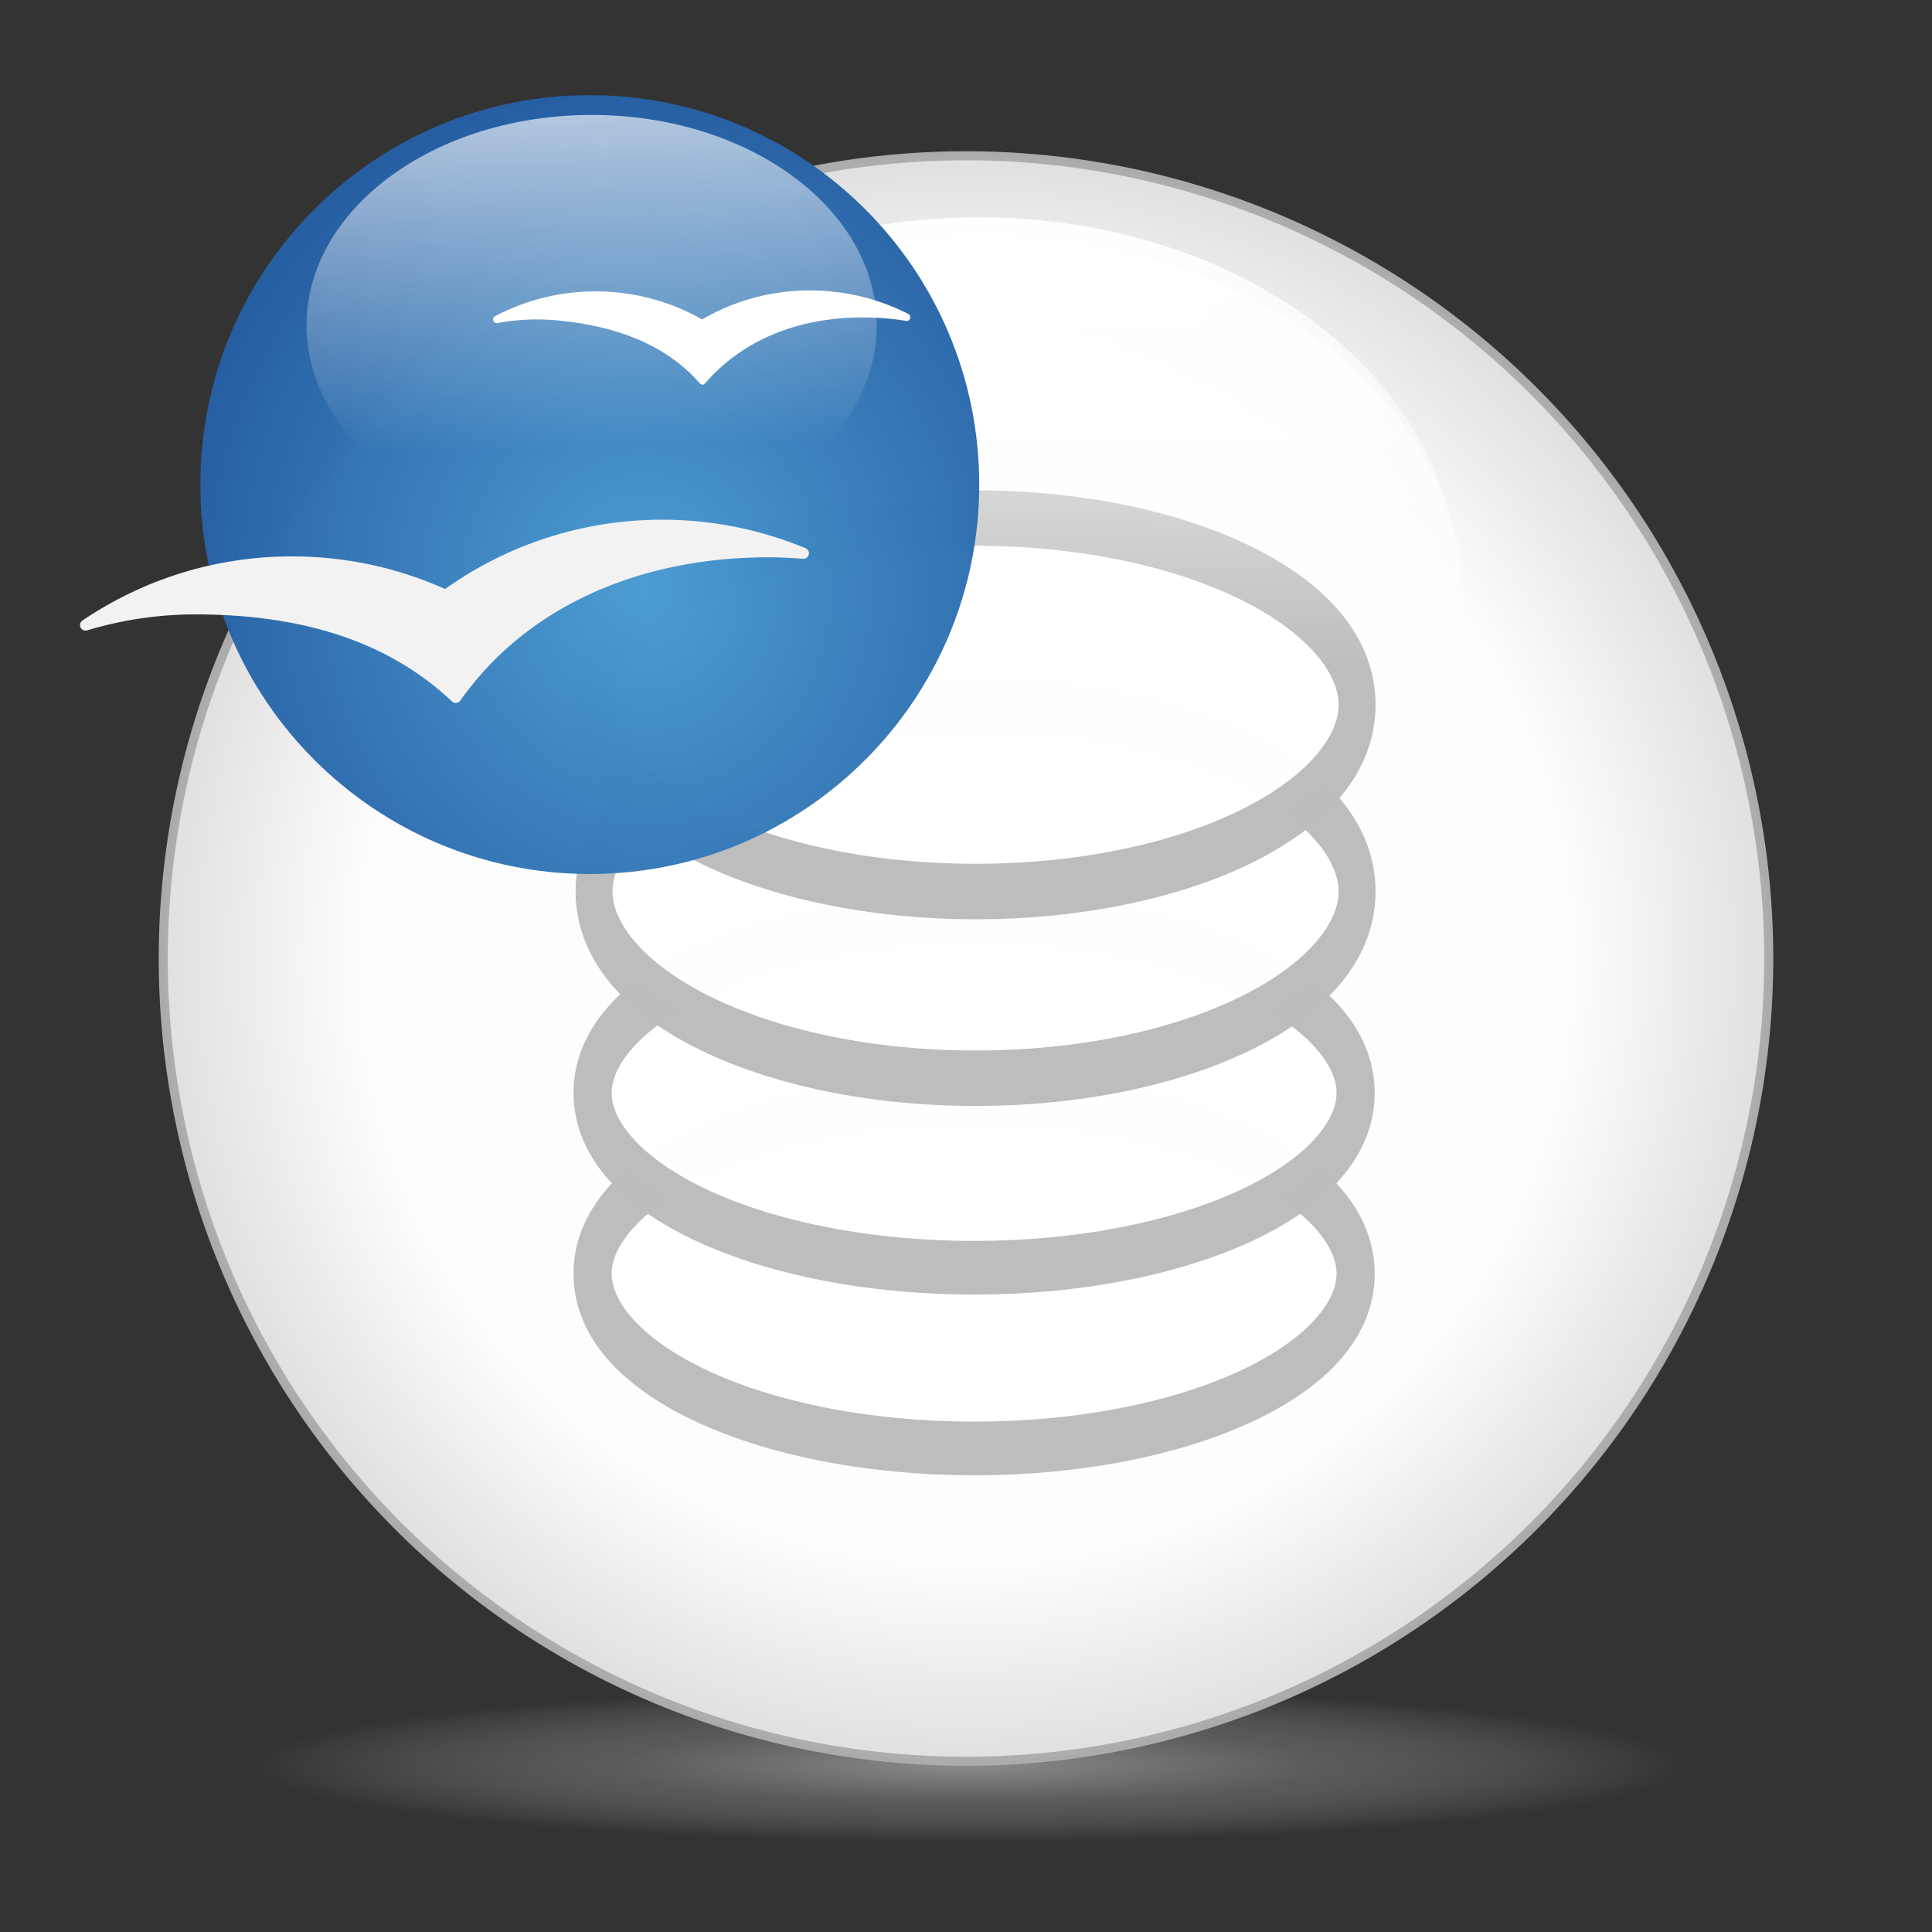 <svg xmlns="http://www.w3.org/2000/svg" xmlns:xlink="http://www.w3.org/1999/xlink" width="256" height="256" viewBox="0 0 256 256" version="1.1" id="icon-oo-db">
	<rect x="0" y="0" width="256" height="256" fill="#333333" stroke="none"/>
	<defs id="defs1">
		<radialGradient r="78.885" fy="188.712" fx="112.207" cy="188.712" cx="112.207" gradientTransform="matrix(1,0,0,0.108,0,168.377)" gradientUnits="userSpaceOnUse" id="radialGradient4333" xlink:href="#linearGradient4305-7"/>
		<linearGradient id="linearGradient4305-7">
			<stop style="stop-color:#8d8d8d;stop-opacity:1;" offset="0" id="stop4307-7"/>
			<stop id="stop4315-9" offset="0.5" style="stop-color:#828282;stop-opacity:0.498;"/>
			<stop style="stop-color:#b0b0b0;stop-opacity:0;" offset="1" id="stop4309-1"/>
		</linearGradient>
		<radialGradient xlink:href="#linearGradient3803-6" id="radialGradient3809-7" cx="187.816" cy="506.27" fx="187.816" fy="506.27" r="92.139" gradientUnits="userSpaceOnUse"/>
		<linearGradient id="linearGradient3803-6">
			<stop style="stop-color:#ffffff;stop-opacity:1;" offset="0" id="stop3805-3"/>
			<stop id="stop3811-3" offset="0.727" style="stop-color:#ffffff;stop-opacity:1;"/>
			<stop style="stop-color:#dddddd;stop-opacity:1;" offset="1" id="stop3807-8"/>
		</linearGradient>
		<linearGradient xlink:href="#linearGradient3815-4" id="linearGradient4000" gradientUnits="userSpaceOnUse" x1="202.27" y1="432.915" x2="201.941" y2="482.395"/>
		<linearGradient id="linearGradient3815-4">
			<stop style="stop-color:#ffffff;stop-opacity:1;" offset="0" id="stop3817-9"/>
			<stop style="stop-color:#ffffff;stop-opacity:0;" offset="1" id="stop3819-5"/>
		</linearGradient>
		<radialGradient xlink:href="#linearGradient4353-9" id="radialGradient3973-8-7" gradientUnits="userSpaceOnUse" cx="506.62" cy="728.213" fx="506.62" fy="728.213" r="99.774" gradientTransform="matrix(1.215,-0.111,0.12,1.309,-195.997,-166.108)"/>
		<linearGradient id="linearGradient4353-9">
			<stop style="stop-color:#4b9cd2;stop-opacity:1;" offset="0" id="stop4355-1"/>
			<stop style="stop-color:#255ea3;stop-opacity:1;" offset="1" id="stop4357-6"/>
		</linearGradient>
		<linearGradient xlink:href="#linearGradient3815-30-4-0-32" id="linearGradient3975-37" gradientUnits="userSpaceOnUse" x1="199.789" y1="420.051" x2="201.445" y2="496.803"/>
		<linearGradient id="linearGradient3815-30-4-0-32">
			<stop style="stop-color:#ffffff;stop-opacity:0.781;" offset="0" id="stop3817-40-9-6-7"/>
			<stop style="stop-color:#ffffff;stop-opacity:0;" offset="1" id="stop3819-2-7-71-0"/>
		</linearGradient>
		<radialGradient xlink:href="#linearGradient4305-7" id="radialGradient4313" cx="112.207" cy="188.712" fx="112.207" fy="188.712" r="78.885" gradientTransform="matrix(1,0,0,0.108,76.904,209.75)" gradientUnits="userSpaceOnUse"/>
		<radialGradient xlink:href="#linearGradient3803-6" id="radialGradient3809" cx="187.816" cy="506.27" fx="187.816" fy="506.27" r="92.139" gradientUnits="userSpaceOnUse"/>
		<linearGradient xlink:href="#linearGradient3815-4" id="linearGradient3821" x1="202.27" y1="432.915" x2="201.941" y2="482.395" gradientUnits="userSpaceOnUse"/>
		<radialGradient xlink:href="#linearGradient4353-9" id="radialGradient3973-9" gradientUnits="userSpaceOnUse" cx="506.62" cy="728.213" fx="506.62" fy="728.213" r="99.774" gradientTransform="matrix(1.215,-0.111,0.12,1.309,-195.997,-166.108)"/>
		<linearGradient y2="496.803" x2="201.445" y1="420.051" x1="199.789" gradientUnits="userSpaceOnUse" id="linearGradient4010" xlink:href="#linearGradient3815-30-4-0-32"/>
		<radialGradient r="78.885" fy="188.712" fx="112.207" cy="188.712" cx="112.207" gradientTransform="matrix(1,0,0,0.108,823.51,690.958)" gradientUnits="userSpaceOnUse" id="radialGradient4333-4" xlink:href="#linearGradient4305-7"/>
		<radialGradient r="92.139" fy="506.27" fx="187.816" cy="506.27" cx="187.816" gradientUnits="userSpaceOnUse" id="radialGradient4575" xlink:href="#linearGradient3803-6" gradientTransform="translate(747.557,116.008)"/>
		<linearGradient xlink:href="#linearGradient3815-4" id="linearGradient4148-6" gradientUnits="userSpaceOnUse" x1="202.27" y1="432.915" x2="201.941" y2="482.395" gradientTransform="translate(738.038,109.789)"/>
		<radialGradient xlink:href="#linearGradient4353-9" id="radialGradient3973-2" gradientUnits="userSpaceOnUse" cx="506.62" cy="728.213" fx="506.62" fy="728.213" r="99.774" gradientTransform="matrix(1.215,-0.111,0.12,1.309,-195.997,-166.108)"/>
		<linearGradient y2="496.803" x2="201.445" y1="420.051" x1="199.789" gradientUnits="userSpaceOnUse" id="linearGradient4010-9" xlink:href="#linearGradient3815-30-4-0-32"/>
		<radialGradient xlink:href="#linearGradient4353-9" id="radialGradient3973-9-0" gradientUnits="userSpaceOnUse" cx="506.62" cy="728.213" fx="506.62" fy="728.213" r="99.774" gradientTransform="matrix(1.215,-0.111,0.12,1.309,-195.997,-166.108)"/>
		<radialGradient xlink:href="#linearGradient4353-9" id="radialGradient3973-9-7" gradientUnits="userSpaceOnUse" cx="506.62" cy="728.213" fx="506.62" fy="728.213" r="99.774" gradientTransform="matrix(1.215,-0.111,0.12,1.309,-195.997,-166.108)"/>
		<radialGradient xlink:href="#linearGradient4353-9" id="radialGradient3973-9-7-1" gradientUnits="userSpaceOnUse" cx="506.62" cy="728.213" fx="506.62" fy="728.213" r="99.774" gradientTransform="matrix(1.215,-0.111,0.12,1.309,-195.997,-166.108)"/>
	</defs>
	<g id="layer1" transform="matrix(1.2,0,0,1.2,-25.448,-24.721)">
		<g id="g4" transform="translate(-807.5,-495.836)">
			<path style="color:#000000;display:inline;overflow:visible;visibility:visible;opacity:0.987;fill:url(#radialGradient4333-4);fill-opacity:1;fill-rule:nonzero;stroke:none;stroke-width:2.5;marker:none;enable-background:accumulate" id="path3535-66" d="m 1014.602,711.294 a 78.885,8.501 0 1 1 -157.77,0 78.885,8.501 0 1 1 157.77,0 z"/>
			<path style="color:#000000;display:inline;overflow:visible;visibility:visible;opacity:0.987;fill:url(#radialGradient4575);fill-opacity:1;fill-rule:nonzero;stroke:#acacac;stroke-width:1;stroke-miterlimit:4;stroke-dasharray:none;stroke-opacity:1;marker:none;enable-background:accumulate" id="path2985-6-7" d="m 1024.012,622.278 a 88.639,88.639 0 1 1 -177.278,0 88.639,88.639 0 1 1 177.278,0 z"/>
			<path style="color:#000000;display:inline;overflow:visible;visibility:visible;opacity:0.987;fill:url(#linearGradient4148-6);fill-opacity:1;fill-rule:nonzero;stroke:none;stroke-width:5;marker:none;enable-background:accumulate" id="path3813-1-7" d="m 990.384,583.049 a 52.905,40.535 0 1 1 -105.81,0 52.905,40.535 0 1 1 105.81,0 z"/>
			<g id="layer1-3" transform="translate(807.373,495.104)">
				<g id="g3" transform="translate(-59.793,-573.4)">
					<path style="color:#000000;display:inline;overflow:visible;visibility:visible;opacity:0.987;fill:#ffffff;fill-opacity:1;stroke:#bcbcbc;stroke-width:4.22;stroke-linecap:round;stroke-linejoin:round;stroke-miterlimit:4;stroke-dasharray:none;stroke-opacity:1;marker:none;enable-background:accumulate" id="path4160" d="m 425.704,669.672 c 0,7.592 -18.861,13.747 -42.127,13.747 -23.266,0 -42.127,-6.155 -42.127,-13.747 0,-7.592 18.861,-13.747 42.127,-13.747 23.266,0 42.127,6.155 42.127,13.747 z" transform="matrix(1,0,0,1.404,-194.888,-204.846)"/>
					<path style="color:#000000;display:inline;overflow:visible;visibility:visible;opacity:0.987;fill:#ffffff;fill-opacity:1;stroke:#bcbcbc;stroke-width:4.22;stroke-linecap:round;stroke-linejoin:round;stroke-miterlimit:4;stroke-dasharray:none;stroke-opacity:1;marker:none;enable-background:accumulate" id="path4160-5-4" d="m 425.704,669.672 c 0,7.592 -18.861,13.747 -42.127,13.747 -23.266,0 -42.127,-6.155 -42.127,-13.747 0,-7.592 18.861,-13.747 42.127,-13.747 23.266,0 42.127,6.155 42.127,13.747 z" transform="matrix(1,0,0,1.404,-194.888,-224.801)"/>
					<path style="color:#000000;display:inline;overflow:visible;visibility:visible;opacity:0.987;fill:#ffffff;fill-opacity:1;stroke:#bcbcbc;stroke-width:4.082;stroke-linecap:round;stroke-linejoin:round;stroke-miterlimit:4;stroke-dasharray:none;stroke-opacity:1;marker:none;enable-background:accumulate" id="path4160-5" d="m 425.704,669.672 c 0,7.592 -18.861,13.747 -42.127,13.747 -23.266,0 -42.127,-6.155 -42.127,-13.747 0,-7.592 18.861,-13.747 42.127,-13.747 23.266,0 42.127,6.155 42.127,13.747 z" transform="matrix(1,0,0,1.5,-194.727,-311.337)"/>
					<path style="color:#000000;display:inline;overflow:visible;visibility:visible;opacity:0.987;fill:#ffffff;fill-opacity:1;stroke:#bcbcbc;stroke-width:4.082;stroke-linecap:round;stroke-linejoin:round;stroke-miterlimit:4;stroke-dasharray:none;stroke-opacity:1;marker:none;enable-background:accumulate" id="path4160-5-6" d="m 425.704,669.672 c 0,7.592 -18.861,13.747 -42.127,13.747 -23.266,0 -42.127,-6.155 -42.127,-13.747 0,-7.592 18.861,-13.747 42.127,-13.747 23.266,0 42.127,6.155 42.127,13.747 z" transform="matrix(1,0,0,1.5,-194.727,-331.952)"/>
					<path style="color:#000000;display:inline;overflow:visible;visibility:visible;opacity:0.987;fill:url(#linearGradient4000);fill-opacity:1;fill-rule:nonzero;stroke:none;stroke-width:5;marker:none;enable-background:accumulate" id="path3813-3" d="m 252.346,473.26 c 0,22.387 -23.686,40.535 -52.905,40.535 -29.219,0 -52.905,-18.148 -52.905,-40.535 0,-22.387 23.686,-40.535 52.905,-40.535 29.219,0 52.905,18.148 52.905,40.535 z" transform="translate(-10.203,186.007)"/>
				</g>
			</g>
		</g>
		<g transform="translate(-52.294,-569.941)" id="g3981-6">
			<path transform="matrix(0.431,0,0,0.431,-73.713,340.894)" d="m 592.438,703.374 c 0,55.104 -44.67,99.774 -99.774,99.774 -55.104,0 -99.774,-44.67 -99.774,-99.774 0,-55.104 44.67,-99.774 99.774,-99.774 55.104,0 99.774,44.67 99.774,99.774 z" id="path4351-7-4" style="color:#000000;display:inline;overflow:visible;visibility:visible;opacity:0.987;fill:url(#radialGradient3973-9-7-1);fill-opacity:1;fill-rule:nonzero;stroke:none;stroke-width:5;marker:none;enable-background:accumulate"/>
			<path style="fill:#ffffff;fill-opacity:1" id="path9-54-8" d="m 173.79,625.207 v -0.003 c -0.155,-0.08 -0.311,-0.155 -0.465,-0.23 -2.481,-1.198 -5.213,-1.985 -8.117,-2.26 -5.133,-0.486 -10.037,0.693 -14.182,3.093 -2.839,-1.61 -6.054,-2.659 -9.513,-2.987 -4.769,-0.451 -9.341,0.538 -13.29,2.607 -0.039,0.02 -0.079,0.044 -0.116,0.062 -0.096,0.075 -0.16,0.192 -0.16,0.323 0,0.228 0.181,0.412 0.411,0.412 0.021,0 0.042,-0.003 0.064,-0.008 0.01,-9.2e-4 0.019,-0.005 0.028,-0.006 2.123,-0.393 4.338,-0.504 6.596,-0.29 6.336,0.599 11.86,2.557 15.734,6.952 0.202,0.211 0.381,0.197 0.586,-0.012 4.874,-5.65 12.348,-7.883 20.38,-7.124 0.448,0.043 0.89,0.099 1.33,0.165 0.153,0.023 0.387,0.062 0.525,0.077 0.265,0.029 0.408,-0.184 0.408,-0.413 -9.3e-4,-0.155 -0.067,-0.284 -0.218,-0.359 z"/>
			<path style="fill:#f2f2f2;fill-opacity:1" id="path11-8-6" d="m 162.478,651.088 c -0.025,-0.013 -0.049,-0.021 -0.071,-0.031 -4.87,-2.014 -10.197,-3.13 -15.789,-3.13 -8.935,0 -17.207,2.838 -23.969,7.653 -5.162,-2.313 -10.882,-3.602 -16.902,-3.602 -8.561,0 -16.509,2.601 -23.107,7.057 -0.022,0.013 -0.044,0.031 -0.069,0.048 -0.141,0.108 -0.236,0.282 -0.236,0.48 0,0.338 0.274,0.613 0.613,0.613 0.04,0 0.081,-0.006 0.12,-0.014 0.026,-0.007 0.05,-0.013 0.075,-0.022 3.782,-1.137 7.795,-1.756 11.947,-1.756 11.039,0 20.879,2.609 28.287,9.577 0.018,0.013 0.033,0.031 0.051,0.048 0.108,0.095 0.245,0.151 0.4,0.151 0.191,0 0.359,-0.088 0.471,-0.226 0.003,0.002 0.239,-0.333 0.358,-0.496 7.524,-10.289 19.928,-15.362 33.736,-15.362 0.986,0 1.966,0.037 2.935,0.104 0.279,0.022 0.868,0.066 0.881,0.066 0.336,0 0.613,-0.274 0.613,-0.613 4.6e-4,-0.242 -0.14,-0.451 -0.344,-0.547 z"/>
			<path transform="matrix(0.595,0,0,0.573,20.163,355.283)" d="m 252.346,473.26 c 0,22.387 -23.686,40.535 -52.905,40.535 -29.219,0 -52.905,-18.148 -52.905,-40.535 0,-22.387 23.686,-40.535 52.905,-40.535 29.219,0 52.905,18.148 52.905,40.535 z" id="path3813-3-9-84-7" style="color:#000000;display:inline;overflow:visible;visibility:visible;opacity:0.987;fill:url(#linearGradient3975-37);fill-opacity:1;fill-rule:nonzero;stroke:none;stroke-width:5;marker:none;enable-background:accumulate"/>
		</g>
	</g>
</svg>